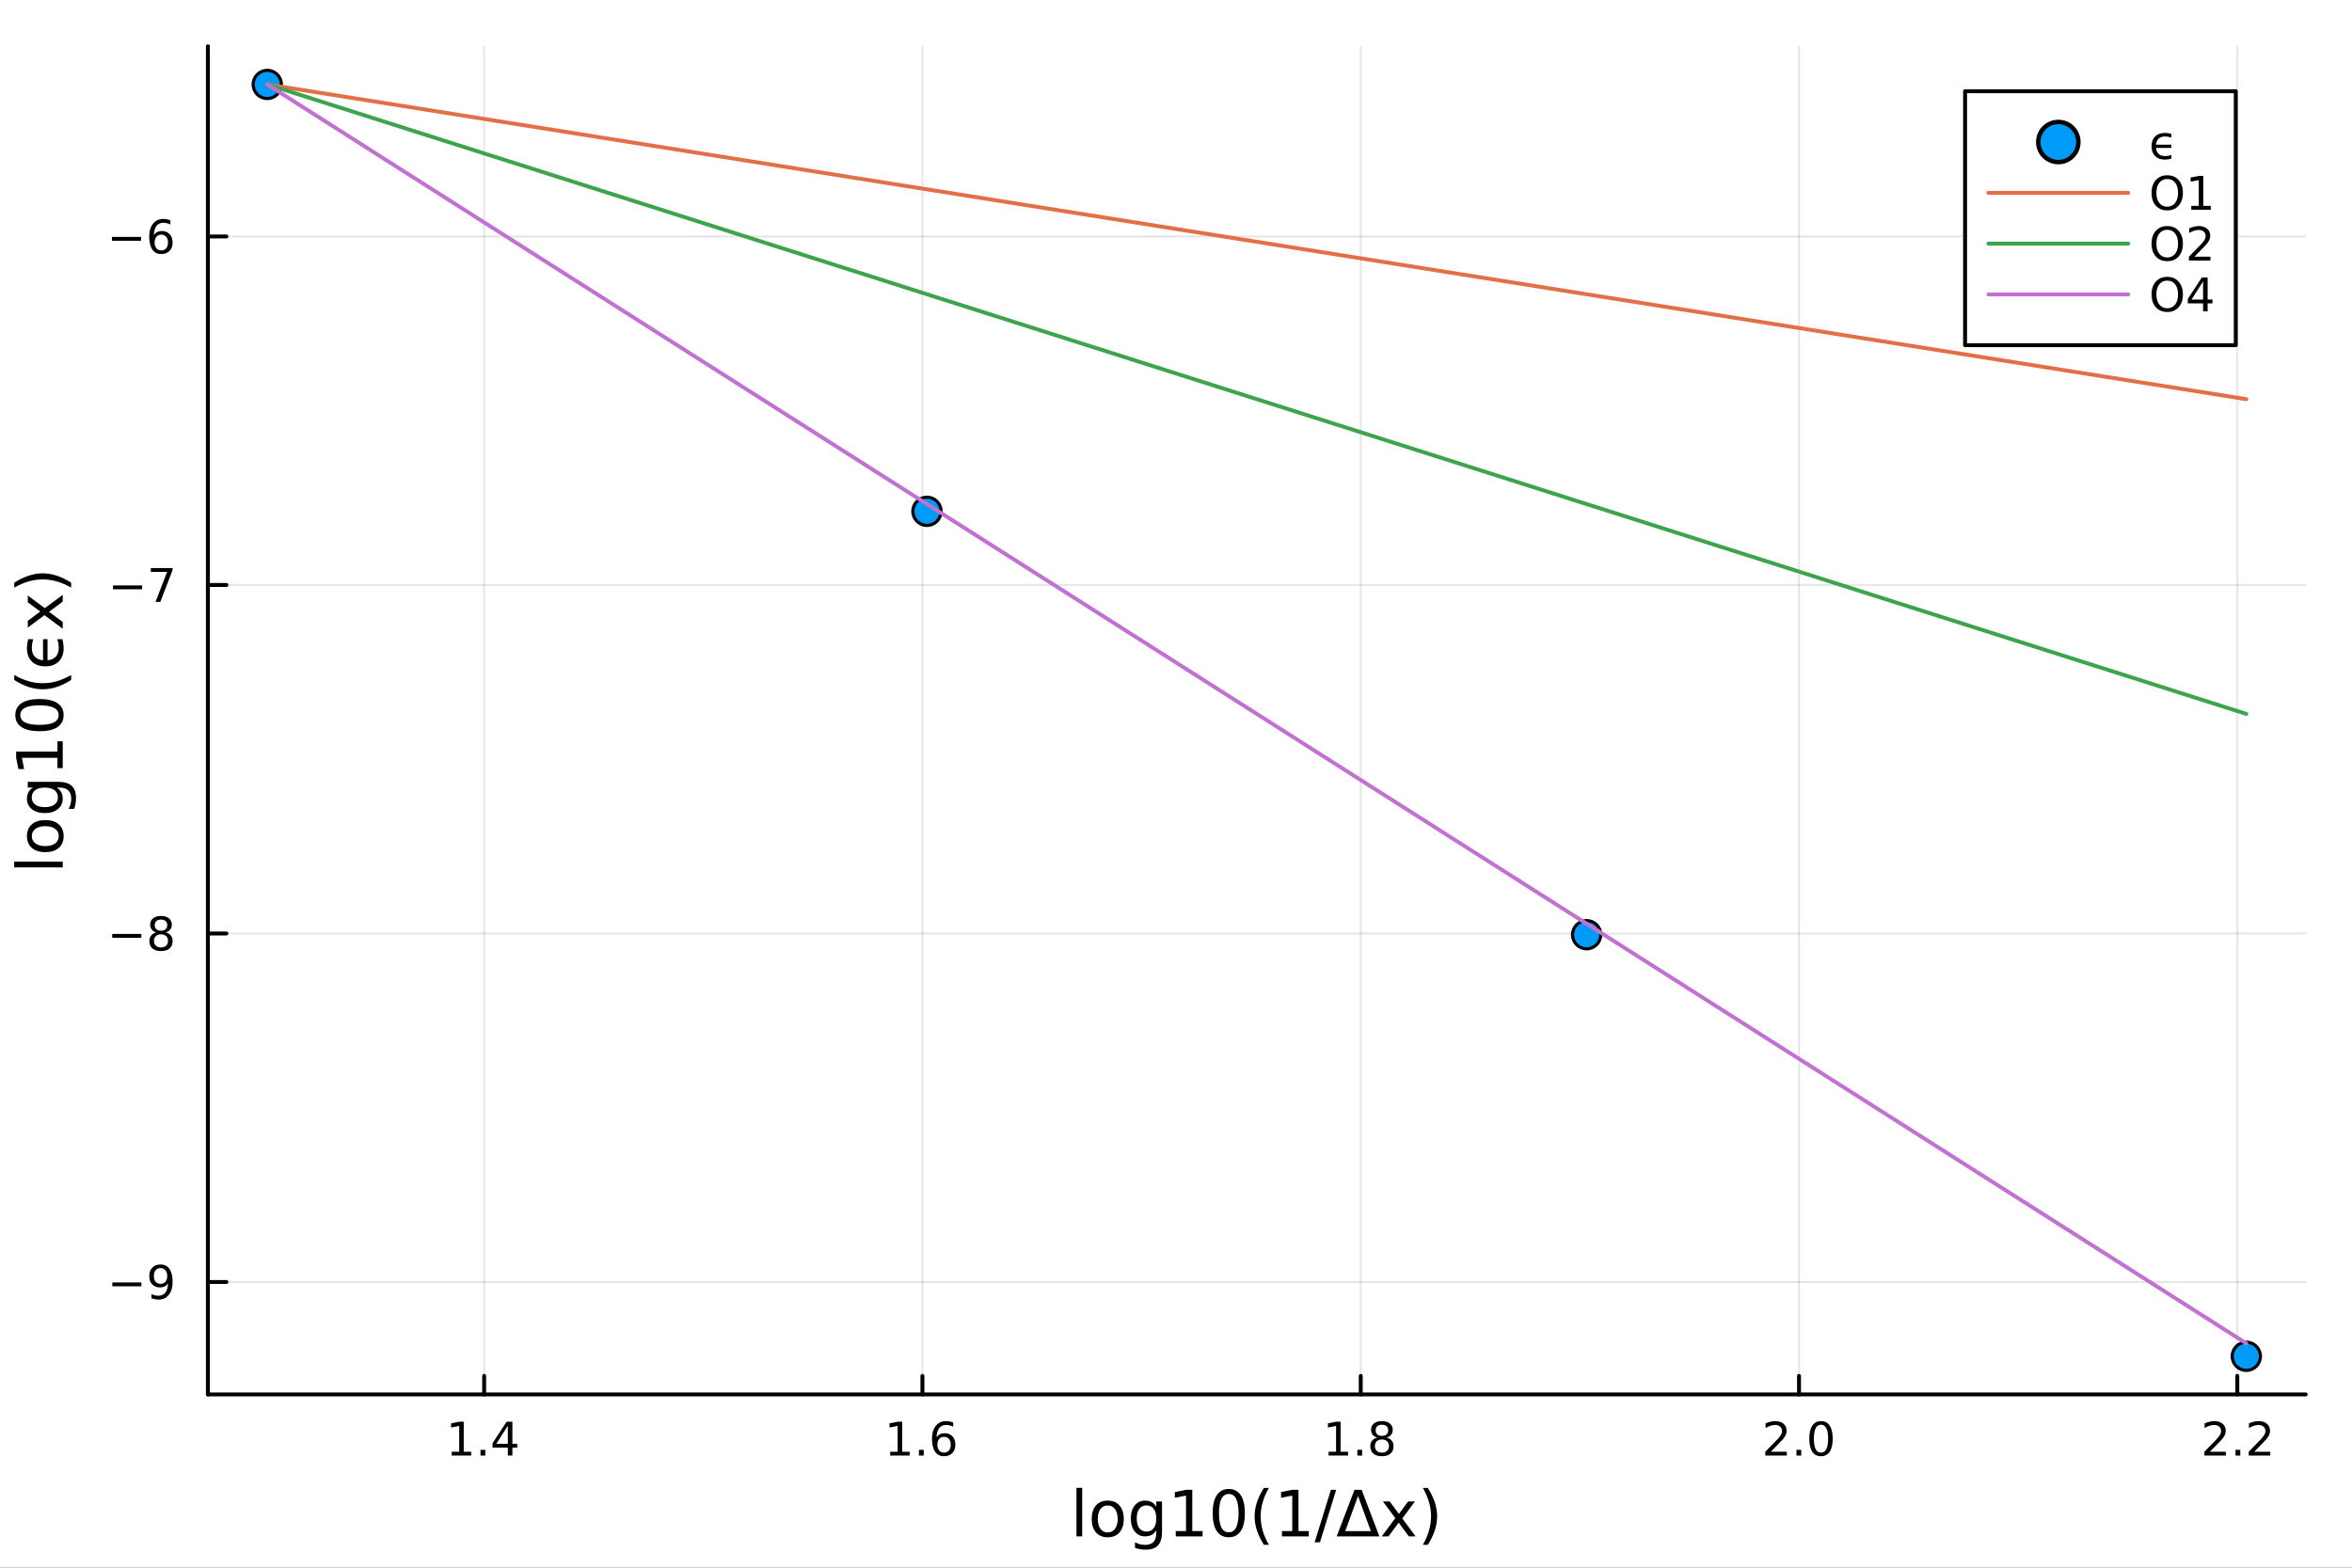 <svg xmlns="http://www.w3.org/2000/svg" xmlns:xlink="http://www.w3.org/1999/xlink" width="600" height="400" viewBox="0 0 2400 1600">
<rect x="0" y="0" width="2400" height="1600" fill="#333333" stroke="none"/>
<defs>
  <clipPath id="clip080">
    <rect x="0" y="0" width="2400" height="1600"></rect>
  </clipPath>
</defs>
<path clip-path="url(#clip080)" d="M0 1600 L2400 1600 L2400 8.88178e-14 L0 8.88178e-14  Z" fill="#ffffff" fill-rule="evenodd" fill-opacity="1"></path>
<defs>
  <clipPath id="clip081">
    <rect x="480" y="0" width="1681" height="1600"></rect>
  </clipPath>
</defs>
<path clip-path="url(#clip080)" d="M212.135 1423.18 L2352.76 1423.18 L2352.76 47.244 L212.135 47.244  Z" fill="#ffffff" fill-rule="evenodd" fill-opacity="1"></path>
<defs>
  <clipPath id="clip082">
    <rect x="212" y="47" width="2142" height="1377"></rect>
  </clipPath>
</defs>
<polyline clip-path="url(#clip082)" style="stroke:#000000; stroke-linecap:round; stroke-linejoin:round; stroke-width:2; stroke-opacity:0.1; fill:none" points="494.031,1423.18 494.031,47.244 "></polyline>
<polyline clip-path="url(#clip082)" style="stroke:#000000; stroke-linecap:round; stroke-linejoin:round; stroke-width:2; stroke-opacity:0.1; fill:none" points="941.263,1423.18 941.263,47.244 "></polyline>
<polyline clip-path="url(#clip082)" style="stroke:#000000; stroke-linecap:round; stroke-linejoin:round; stroke-width:2; stroke-opacity:0.1; fill:none" points="1388.5,1423.18 1388.5,47.244 "></polyline>
<polyline clip-path="url(#clip082)" style="stroke:#000000; stroke-linecap:round; stroke-linejoin:round; stroke-width:2; stroke-opacity:0.1; fill:none" points="1835.73,1423.18 1835.73,47.244 "></polyline>
<polyline clip-path="url(#clip082)" style="stroke:#000000; stroke-linecap:round; stroke-linejoin:round; stroke-width:2; stroke-opacity:0.1; fill:none" points="2282.96,1423.18 2282.96,47.244 "></polyline>
<polyline clip-path="url(#clip080)" style="stroke:#000000; stroke-linecap:round; stroke-linejoin:round; stroke-width:4; stroke-opacity:1; fill:none" points="212.135,1423.18 2352.76,1423.18 "></polyline>
<polyline clip-path="url(#clip080)" style="stroke:#000000; stroke-linecap:round; stroke-linejoin:round; stroke-width:4; stroke-opacity:1; fill:none" points="494.031,1423.18 494.031,1404.28 "></polyline>
<polyline clip-path="url(#clip080)" style="stroke:#000000; stroke-linecap:round; stroke-linejoin:round; stroke-width:4; stroke-opacity:1; fill:none" points="941.263,1423.18 941.263,1404.28 "></polyline>
<polyline clip-path="url(#clip080)" style="stroke:#000000; stroke-linecap:round; stroke-linejoin:round; stroke-width:4; stroke-opacity:1; fill:none" points="1388.5,1423.18 1388.5,1404.28 "></polyline>
<polyline clip-path="url(#clip080)" style="stroke:#000000; stroke-linecap:round; stroke-linejoin:round; stroke-width:4; stroke-opacity:1; fill:none" points="1835.73,1423.18 1835.73,1404.28 "></polyline>
<polyline clip-path="url(#clip080)" style="stroke:#000000; stroke-linecap:round; stroke-linejoin:round; stroke-width:4; stroke-opacity:1; fill:none" points="2282.96,1423.18 2282.96,1404.28 "></polyline>
<path clip-path="url(#clip080)" d="M460.941 1481.64 L468.58 1481.64 L468.58 1455.28 L460.27 1456.95 L460.27 1452.69 L468.534 1451.02 L473.21 1451.02 L473.21 1481.64 L480.848 1481.64 L480.848 1485.58 L460.941 1485.58 L460.941 1481.64 Z" fill="#000000" fill-rule="nonzero" fill-opacity="1"></path><path clip-path="url(#clip080)" d="M490.293 1479.7 L495.177 1479.7 L495.177 1485.58 L490.293 1485.58 L490.293 1479.7 Z" fill="#000000" fill-rule="nonzero" fill-opacity="1"></path><path clip-path="url(#clip080)" d="M518.209 1455.09 L506.404 1473.54 L518.209 1473.54 L518.209 1455.09 M516.982 1451.02 L522.862 1451.02 L522.862 1473.54 L527.793 1473.54 L527.793 1477.43 L522.862 1477.43 L522.862 1485.58 L518.209 1485.58 L518.209 1477.43 L502.608 1477.43 L502.608 1472.92 L516.982 1451.02 Z" fill="#000000" fill-rule="nonzero" fill-opacity="1"></path><path clip-path="url(#clip080)" d="M908.335 1481.64 L915.974 1481.64 L915.974 1455.28 L907.664 1456.95 L907.664 1452.69 L915.928 1451.02 L920.604 1451.02 L920.604 1481.64 L928.242 1481.64 L928.242 1485.58 L908.335 1485.58 L908.335 1481.64 Z" fill="#000000" fill-rule="nonzero" fill-opacity="1"></path><path clip-path="url(#clip080)" d="M937.687 1479.7 L942.571 1479.7 L942.571 1485.58 L937.687 1485.58 L937.687 1479.7 Z" fill="#000000" fill-rule="nonzero" fill-opacity="1"></path><path clip-path="url(#clip080)" d="M963.335 1466.44 Q960.187 1466.44 958.335 1468.59 Q956.506 1470.74 956.506 1474.49 Q956.506 1478.22 958.335 1480.39 Q960.187 1482.55 963.335 1482.55 Q966.483 1482.55 968.312 1480.39 Q970.164 1478.22 970.164 1474.49 Q970.164 1470.74 968.312 1468.59 Q966.483 1466.44 963.335 1466.44 M972.617 1451.78 L972.617 1456.04 Q970.858 1455.21 969.052 1454.77 Q967.27 1454.33 965.511 1454.33 Q960.881 1454.33 958.428 1457.45 Q955.997 1460.58 955.65 1466.9 Q957.015 1464.89 959.076 1463.82 Q961.136 1462.73 963.613 1462.73 Q968.821 1462.73 971.83 1465.9 Q974.863 1469.05 974.863 1474.49 Q974.863 1479.82 971.714 1483.03 Q968.566 1486.25 963.335 1486.25 Q957.34 1486.25 954.168 1481.67 Q950.997 1477.06 950.997 1468.33 Q950.997 1460.14 954.886 1455.28 Q958.775 1450.39 965.326 1450.39 Q967.085 1450.39 968.867 1450.74 Q970.673 1451.09 972.617 1451.78 Z" fill="#000000" fill-rule="nonzero" fill-opacity="1"></path><path clip-path="url(#clip080)" d="M1355.69 1481.64 L1363.33 1481.64 L1363.33 1455.28 L1355.02 1456.95 L1355.02 1452.69 L1363.29 1451.02 L1367.96 1451.02 L1367.96 1481.64 L1375.6 1481.64 L1375.6 1485.58 L1355.69 1485.58 L1355.69 1481.64 Z" fill="#000000" fill-rule="nonzero" fill-opacity="1"></path><path clip-path="url(#clip080)" d="M1385.05 1479.7 L1389.93 1479.7 L1389.93 1485.58 L1385.05 1485.58 L1385.05 1479.7 Z" fill="#000000" fill-rule="nonzero" fill-opacity="1"></path><path clip-path="url(#clip080)" d="M1410.12 1469.17 Q1406.78 1469.17 1404.86 1470.95 Q1402.96 1472.73 1402.96 1475.86 Q1402.96 1478.98 1404.86 1480.77 Q1406.78 1482.55 1410.12 1482.55 Q1413.45 1482.55 1415.37 1480.77 Q1417.29 1478.96 1417.29 1475.86 Q1417.29 1472.73 1415.37 1470.95 Q1413.47 1469.17 1410.12 1469.17 M1405.44 1467.18 Q1402.43 1466.44 1400.74 1464.38 Q1399.07 1462.32 1399.07 1459.35 Q1399.07 1455.21 1402.01 1452.8 Q1404.98 1450.39 1410.12 1450.39 Q1415.28 1450.39 1418.22 1452.8 Q1421.16 1455.21 1421.16 1459.35 Q1421.16 1462.32 1419.47 1464.38 Q1417.8 1466.44 1414.81 1467.18 Q1418.19 1467.96 1420.07 1470.26 Q1421.97 1472.55 1421.97 1475.86 Q1421.97 1480.88 1418.89 1483.57 Q1415.83 1486.25 1410.12 1486.25 Q1404.4 1486.25 1401.32 1483.57 Q1398.26 1480.88 1398.26 1475.86 Q1398.26 1472.55 1400.16 1470.26 Q1402.06 1467.96 1405.44 1467.18 M1403.73 1459.79 Q1403.73 1462.48 1405.39 1463.98 Q1407.08 1465.49 1410.12 1465.49 Q1413.12 1465.49 1414.81 1463.98 Q1416.53 1462.48 1416.53 1459.79 Q1416.53 1457.11 1414.81 1455.6 Q1413.12 1454.1 1410.12 1454.1 Q1407.08 1454.1 1405.39 1455.6 Q1403.73 1457.11 1403.73 1459.79 Z" fill="#000000" fill-rule="nonzero" fill-opacity="1"></path><path clip-path="url(#clip080)" d="M1806.97 1481.64 L1823.29 1481.64 L1823.29 1485.58 L1801.34 1485.58 L1801.34 1481.64 Q1804 1478.89 1808.59 1474.26 Q1813.19 1469.61 1814.37 1468.27 Q1816.62 1465.74 1817.5 1464.01 Q1818.4 1462.25 1818.4 1460.56 Q1818.4 1457.8 1816.46 1456.07 Q1814.54 1454.33 1811.43 1454.33 Q1809.23 1454.33 1806.78 1455.09 Q1804.35 1455.86 1801.57 1457.41 L1801.57 1452.69 Q1804.4 1451.55 1806.85 1450.97 Q1809.3 1450.39 1811.34 1450.39 Q1816.71 1450.39 1819.91 1453.08 Q1823.1 1455.77 1823.1 1460.26 Q1823.1 1462.39 1822.29 1464.31 Q1821.5 1466.2 1819.4 1468.8 Q1818.82 1469.47 1815.72 1472.69 Q1812.61 1475.88 1806.97 1481.64 Z" fill="#000000" fill-rule="nonzero" fill-opacity="1"></path><path clip-path="url(#clip080)" d="M1833.1 1479.7 L1837.98 1479.7 L1837.98 1485.58 L1833.1 1485.58 L1833.1 1479.7 Z" fill="#000000" fill-rule="nonzero" fill-opacity="1"></path><path clip-path="url(#clip080)" d="M1858.17 1454.1 Q1854.56 1454.1 1852.73 1457.66 Q1850.92 1461.2 1850.92 1468.33 Q1850.92 1475.44 1852.73 1479.01 Q1854.56 1482.55 1858.17 1482.55 Q1861.8 1482.55 1863.61 1479.01 Q1865.44 1475.44 1865.44 1468.33 Q1865.44 1461.2 1863.61 1457.66 Q1861.8 1454.1 1858.17 1454.1 M1858.17 1450.39 Q1863.98 1450.39 1867.04 1455 Q1870.11 1459.58 1870.11 1468.33 Q1870.11 1477.06 1867.04 1481.67 Q1863.98 1486.25 1858.17 1486.25 Q1852.36 1486.25 1849.28 1481.67 Q1846.22 1477.06 1846.22 1468.33 Q1846.22 1459.58 1849.28 1455 Q1852.36 1450.39 1858.17 1450.39 Z" fill="#000000" fill-rule="nonzero" fill-opacity="1"></path><path clip-path="url(#clip080)" d="M2255 1481.64 L2271.32 1481.64 L2271.32 1485.58 L2249.37 1485.58 L2249.37 1481.64 Q2252.03 1478.89 2256.62 1474.26 Q2261.22 1469.61 2262.4 1468.27 Q2264.65 1465.74 2265.53 1464.01 Q2266.43 1462.25 2266.43 1460.56 Q2266.43 1457.8 2264.49 1456.07 Q2262.57 1454.33 2259.46 1454.33 Q2257.27 1454.33 2254.81 1455.09 Q2252.38 1455.86 2249.6 1457.41 L2249.6 1452.69 Q2252.43 1451.55 2254.88 1450.97 Q2257.33 1450.39 2259.37 1450.39 Q2264.74 1450.39 2267.94 1453.08 Q2271.13 1455.77 2271.13 1460.26 Q2271.13 1462.39 2270.32 1464.31 Q2269.53 1466.2 2267.43 1468.8 Q2266.85 1469.47 2263.75 1472.69 Q2260.64 1475.88 2255 1481.64 Z" fill="#000000" fill-rule="nonzero" fill-opacity="1"></path><path clip-path="url(#clip080)" d="M2281.13 1479.7 L2286.01 1479.7 L2286.01 1485.58 L2281.13 1485.58 L2281.13 1479.7 Z" fill="#000000" fill-rule="nonzero" fill-opacity="1"></path><path clip-path="url(#clip080)" d="M2300.23 1481.64 L2316.55 1481.64 L2316.55 1485.58 L2294.6 1485.58 L2294.6 1481.64 Q2297.26 1478.89 2301.85 1474.26 Q2306.45 1469.61 2307.64 1468.27 Q2309.88 1465.74 2310.76 1464.01 Q2311.66 1462.25 2311.66 1460.56 Q2311.66 1457.8 2309.72 1456.07 Q2307.8 1454.33 2304.7 1454.33 Q2302.5 1454.33 2300.04 1455.09 Q2297.61 1455.86 2294.83 1457.41 L2294.83 1452.69 Q2297.66 1451.55 2300.11 1450.97 Q2302.57 1450.39 2304.6 1450.39 Q2309.97 1450.39 2313.17 1453.08 Q2316.36 1455.77 2316.36 1460.26 Q2316.36 1462.39 2315.55 1464.31 Q2314.76 1466.2 2312.66 1468.8 Q2312.08 1469.47 2308.98 1472.69 Q2305.88 1475.88 2300.23 1481.64 Z" fill="#000000" fill-rule="nonzero" fill-opacity="1"></path><path clip-path="url(#clip080)" d="M1098.43 1518.52 L1104.29 1518.52 L1104.29 1568.04 L1098.43 1568.04 L1098.43 1518.52 Z" fill="#000000" fill-rule="nonzero" fill-opacity="1"></path><path clip-path="url(#clip080)" d="M1130.35 1536.5 Q1125.64 1536.5 1122.9 1540.19 Q1120.17 1543.85 1120.17 1550.25 Q1120.17 1556.65 1122.87 1560.34 Q1125.61 1564 1130.35 1564 Q1135.03 1564 1137.77 1560.31 Q1140.51 1556.62 1140.51 1550.25 Q1140.51 1543.92 1137.77 1540.23 Q1135.03 1536.5 1130.35 1536.5 M1130.35 1531.54 Q1137.99 1531.54 1142.35 1536.5 Q1146.71 1541.47 1146.71 1550.25 Q1146.71 1559 1142.35 1564 Q1137.99 1568.97 1130.35 1568.97 Q1122.68 1568.97 1118.32 1564 Q1113.99 1559 1113.99 1550.25 Q1113.99 1541.47 1118.32 1536.5 Q1122.68 1531.54 1130.35 1531.54 Z" fill="#000000" fill-rule="nonzero" fill-opacity="1"></path><path clip-path="url(#clip080)" d="M1179.88 1549.81 Q1179.88 1543.44 1177.24 1539.94 Q1174.63 1536.44 1169.88 1536.44 Q1165.17 1536.44 1162.53 1539.94 Q1159.92 1543.44 1159.92 1549.81 Q1159.92 1556.14 1162.53 1559.64 Q1165.17 1563.14 1169.88 1563.14 Q1174.63 1563.14 1177.24 1559.64 Q1179.88 1556.14 1179.88 1549.81 M1185.73 1563.62 Q1185.73 1572.72 1181.69 1577.15 Q1177.65 1581.6 1169.31 1581.6 Q1166.22 1581.6 1163.49 1581.13 Q1160.75 1580.68 1158.17 1579.72 L1158.17 1574.03 Q1160.75 1575.43 1163.26 1576.1 Q1165.78 1576.76 1168.39 1576.76 Q1174.15 1576.76 1177.01 1573.74 Q1179.88 1570.75 1179.88 1564.67 L1179.88 1561.77 Q1178.06 1564.92 1175.23 1566.48 Q1172.4 1568.04 1168.45 1568.04 Q1161.89 1568.04 1157.88 1563.05 Q1153.87 1558.05 1153.87 1549.81 Q1153.87 1541.53 1157.88 1536.53 Q1161.89 1531.54 1168.45 1531.54 Q1172.4 1531.54 1175.23 1533.1 Q1178.06 1534.66 1179.88 1537.81 L1179.88 1532.4 L1185.73 1532.4 L1185.73 1563.62 Z" fill="#000000" fill-rule="nonzero" fill-opacity="1"></path><path clip-path="url(#clip080)" d="M1199.74 1562.63 L1210.24 1562.63 L1210.24 1526.38 L1198.82 1528.67 L1198.82 1522.82 L1210.18 1520.52 L1216.61 1520.52 L1216.61 1562.63 L1227.11 1562.63 L1227.11 1568.04 L1199.74 1568.04 L1199.74 1562.63 Z" fill="#000000" fill-rule="nonzero" fill-opacity="1"></path><path clip-path="url(#clip080)" d="M1253.85 1524.76 Q1248.88 1524.76 1246.37 1529.66 Q1243.89 1534.53 1243.89 1544.33 Q1243.89 1554.1 1246.37 1559 Q1248.88 1563.87 1253.85 1563.87 Q1258.84 1563.87 1261.33 1559 Q1263.84 1554.1 1263.84 1544.33 Q1263.84 1534.53 1261.33 1529.66 Q1258.84 1524.76 1253.85 1524.76 M1253.85 1519.66 Q1261.84 1519.66 1266.04 1526 Q1270.27 1532.3 1270.27 1544.33 Q1270.27 1556.33 1266.04 1562.66 Q1261.84 1568.97 1253.85 1568.97 Q1245.86 1568.97 1241.63 1562.66 Q1237.42 1556.33 1237.42 1544.33 Q1237.42 1532.3 1241.63 1526 Q1245.86 1519.66 1253.85 1519.66 Z" fill="#000000" fill-rule="nonzero" fill-opacity="1"></path><path clip-path="url(#clip080)" d="M1294.81 1518.58 Q1290.55 1525.9 1288.48 1533.06 Q1286.41 1540.23 1286.41 1547.58 Q1286.41 1554.93 1288.48 1562.16 Q1290.58 1569.35 1294.81 1576.64 L1289.72 1576.64 Q1284.94 1569.16 1282.56 1561.93 Q1280.2 1554.71 1280.2 1547.58 Q1280.2 1540.48 1282.56 1533.29 Q1284.91 1526.09 1289.72 1518.58 L1294.81 1518.58 Z" fill="#000000" fill-rule="nonzero" fill-opacity="1"></path><path clip-path="url(#clip080)" d="M1308.12 1562.63 L1318.62 1562.63 L1318.62 1526.38 L1307.19 1528.67 L1307.19 1522.82 L1318.55 1520.52 L1324.98 1520.52 L1324.98 1562.63 L1335.49 1562.63 L1335.49 1568.04 L1308.12 1568.04 L1308.12 1562.63 Z" fill="#000000" fill-rule="nonzero" fill-opacity="1"></path><path clip-path="url(#clip080)" d="M1358.05 1520.52 L1363.46 1520.52 L1346.91 1574.09 L1341.5 1574.09 L1358.05 1520.52 Z" fill="#000000" fill-rule="nonzero" fill-opacity="1"></path><path clip-path="url(#clip080)" d="M1385.74 1526.86 L1372.7 1562.7 L1398.83 1562.7 L1385.74 1526.86 M1363.97 1568.04 L1382.12 1520.52 L1389.41 1520.52 L1407.52 1568.04 L1363.97 1568.04 Z" fill="#000000" fill-rule="nonzero" fill-opacity="1"></path><path clip-path="url(#clip080)" d="M1443.83 1532.4 L1430.94 1549.74 L1444.5 1568.04 L1437.59 1568.04 L1427.22 1554.04 L1416.84 1568.04 L1409.93 1568.04 L1423.78 1549.39 L1411.11 1532.4 L1418.02 1532.4 L1427.47 1545.1 L1436.93 1532.4 L1443.83 1532.4 Z" fill="#000000" fill-rule="nonzero" fill-opacity="1"></path><path clip-path="url(#clip080)" d="M1451.85 1518.58 L1456.95 1518.58 Q1461.72 1526.09 1464.07 1533.29 Q1466.46 1540.48 1466.46 1547.58 Q1466.46 1554.71 1464.07 1561.93 Q1461.72 1569.16 1456.95 1576.64 L1451.85 1576.64 Q1456.09 1569.35 1458.15 1562.16 Q1460.26 1554.93 1460.26 1547.58 Q1460.26 1540.23 1458.15 1533.06 Q1456.09 1525.9 1451.85 1518.58 Z" fill="#000000" fill-rule="nonzero" fill-opacity="1"></path><polyline clip-path="url(#clip082)" style="stroke:#000000; stroke-linecap:round; stroke-linejoin:round; stroke-width:2; stroke-opacity:0.1; fill:none" points="212.135,1308.42 2352.76,1308.42 "></polyline>
<polyline clip-path="url(#clip082)" style="stroke:#000000; stroke-linecap:round; stroke-linejoin:round; stroke-width:2; stroke-opacity:0.1; fill:none" points="212.135,952.731 2352.76,952.731 "></polyline>
<polyline clip-path="url(#clip082)" style="stroke:#000000; stroke-linecap:round; stroke-linejoin:round; stroke-width:2; stroke-opacity:0.1; fill:none" points="212.135,597.037 2352.76,597.037 "></polyline>
<polyline clip-path="url(#clip082)" style="stroke:#000000; stroke-linecap:round; stroke-linejoin:round; stroke-width:2; stroke-opacity:0.1; fill:none" points="212.135,241.343 2352.76,241.343 "></polyline>
<polyline clip-path="url(#clip080)" style="stroke:#000000; stroke-linecap:round; stroke-linejoin:round; stroke-width:4; stroke-opacity:1; fill:none" points="212.135,1423.18 212.135,47.244 "></polyline>
<polyline clip-path="url(#clip080)" style="stroke:#000000; stroke-linecap:round; stroke-linejoin:round; stroke-width:4; stroke-opacity:1; fill:none" points="212.135,1308.42 231.032,1308.42 "></polyline>
<polyline clip-path="url(#clip080)" style="stroke:#000000; stroke-linecap:round; stroke-linejoin:round; stroke-width:4; stroke-opacity:1; fill:none" points="212.135,952.731 231.032,952.731 "></polyline>
<polyline clip-path="url(#clip080)" style="stroke:#000000; stroke-linecap:round; stroke-linejoin:round; stroke-width:4; stroke-opacity:1; fill:none" points="212.135,597.037 231.032,597.037 "></polyline>
<polyline clip-path="url(#clip080)" style="stroke:#000000; stroke-linecap:round; stroke-linejoin:round; stroke-width:4; stroke-opacity:1; fill:none" points="212.135,241.343 231.032,241.343 "></polyline>
<path clip-path="url(#clip080)" d="M114.607 1308.88 L144.283 1308.88 L144.283 1312.81 L114.607 1312.81 L114.607 1308.88 Z" fill="#000000" fill-rule="nonzero" fill-opacity="1"></path><path clip-path="url(#clip080)" d="M154.515 1324.99 L154.515 1320.73 Q156.274 1321.56 158.079 1322 Q159.885 1322.44 161.621 1322.44 Q166.251 1322.44 168.681 1319.34 Q171.135 1316.21 171.482 1309.87 Q170.139 1311.86 168.079 1312.93 Q166.019 1313.99 163.519 1313.99 Q158.334 1313.99 155.302 1310.87 Q152.292 1307.72 152.292 1302.28 Q152.292 1296.95 155.44 1293.74 Q158.589 1290.52 163.82 1290.52 Q169.815 1290.52 172.964 1295.13 Q176.135 1299.71 176.135 1308.46 Q176.135 1316.63 172.246 1321.52 Q168.38 1326.38 161.829 1326.38 Q160.07 1326.38 158.265 1326.03 Q156.459 1325.68 154.515 1324.99 M163.82 1310.33 Q166.968 1310.33 168.797 1308.18 Q170.649 1306.03 170.649 1302.28 Q170.649 1298.55 168.797 1296.4 Q166.968 1294.22 163.82 1294.22 Q160.672 1294.22 158.82 1296.4 Q156.991 1298.55 156.991 1302.28 Q156.991 1306.03 158.82 1308.18 Q160.672 1310.33 163.82 1310.33 Z" fill="#000000" fill-rule="nonzero" fill-opacity="1"></path><path clip-path="url(#clip080)" d="M114.515 953.182 L144.191 953.182 L144.191 957.117 L114.515 957.117 L114.515 953.182 Z" fill="#000000" fill-rule="nonzero" fill-opacity="1"></path><path clip-path="url(#clip080)" d="M164.283 953.599 Q160.95 953.599 159.028 955.381 Q157.13 957.164 157.13 960.289 Q157.13 963.414 159.028 965.196 Q160.95 966.978 164.283 966.978 Q167.616 966.978 169.538 965.196 Q171.459 963.39 171.459 960.289 Q171.459 957.164 169.538 955.381 Q167.64 953.599 164.283 953.599 M159.607 951.608 Q156.598 950.867 154.908 948.807 Q153.241 946.747 153.241 943.784 Q153.241 939.641 156.181 937.233 Q159.144 934.826 164.283 934.826 Q169.445 934.826 172.385 937.233 Q175.325 939.641 175.325 943.784 Q175.325 946.747 173.635 948.807 Q171.968 950.867 168.982 951.608 Q172.362 952.395 174.237 954.687 Q176.135 956.978 176.135 960.289 Q176.135 965.312 173.056 967.997 Q170.001 970.682 164.283 970.682 Q158.565 970.682 155.487 967.997 Q152.431 965.312 152.431 960.289 Q152.431 956.978 154.329 954.687 Q156.228 952.395 159.607 951.608 M157.894 944.224 Q157.894 946.909 159.561 948.414 Q161.251 949.918 164.283 949.918 Q167.292 949.918 168.982 948.414 Q170.695 946.909 170.695 944.224 Q170.695 941.539 168.982 940.034 Q167.292 938.529 164.283 938.529 Q161.251 938.529 159.561 940.034 Q157.894 941.539 157.894 944.224 Z" fill="#000000" fill-rule="nonzero" fill-opacity="1"></path><path clip-path="url(#clip080)" d="M115.325 597.488 L145.001 597.488 L145.001 601.423 L115.325 601.423 L115.325 597.488 Z" fill="#000000" fill-rule="nonzero" fill-opacity="1"></path><path clip-path="url(#clip080)" d="M153.913 579.757 L176.135 579.757 L176.135 581.747 L163.589 614.317 L158.704 614.317 L170.51 583.692 L153.913 583.692 L153.913 579.757 Z" fill="#000000" fill-rule="nonzero" fill-opacity="1"></path><path clip-path="url(#clip080)" d="M114.26 241.794 L143.936 241.794 L143.936 245.729 L114.26 245.729 L114.26 241.794 Z" fill="#000000" fill-rule="nonzero" fill-opacity="1"></path><path clip-path="url(#clip080)" d="M164.607 239.479 Q161.459 239.479 159.607 241.632 Q157.778 243.785 157.778 247.535 Q157.778 251.262 159.607 253.437 Q161.459 255.59 164.607 255.59 Q167.755 255.59 169.584 253.437 Q171.436 251.262 171.436 247.535 Q171.436 243.785 169.584 241.632 Q167.755 239.479 164.607 239.479 M173.889 224.826 L173.889 229.086 Q172.13 228.252 170.325 227.813 Q168.542 227.373 166.783 227.373 Q162.153 227.373 159.7 230.498 Q157.269 233.623 156.922 239.942 Q158.288 237.928 160.348 236.863 Q162.408 235.775 164.885 235.775 Q170.093 235.775 173.102 238.947 Q176.135 242.095 176.135 247.535 Q176.135 252.859 172.987 256.076 Q169.839 259.294 164.607 259.294 Q158.612 259.294 155.44 254.711 Q152.269 250.104 152.269 241.377 Q152.269 233.183 156.158 228.322 Q160.047 223.438 166.598 223.438 Q168.357 223.438 170.139 223.785 Q171.945 224.132 173.889 224.826 Z" fill="#000000" fill-rule="nonzero" fill-opacity="1"></path><path clip-path="url(#clip080)" d="M14.479 885.268 L14.479 879.411 L64.004 879.411 L64.004 885.268 L14.479 885.268 Z" fill="#000000" fill-rule="nonzero" fill-opacity="1"></path><path clip-path="url(#clip080)" d="M32.462 853.344 Q32.462 858.054 36.154 860.791 Q39.815 863.529 46.212 863.529 Q52.609 863.529 56.302 860.823 Q59.962 858.086 59.962 853.344 Q59.962 848.665 56.27 845.928 Q52.578 843.19 46.212 843.19 Q39.878 843.19 36.186 845.928 Q32.462 848.665 32.462 853.344 M27.497 853.344 Q27.497 845.705 32.462 841.344 Q37.427 836.984 46.212 836.984 Q54.965 836.984 59.962 841.344 Q64.927 845.705 64.927 853.344 Q64.927 861.014 59.962 865.375 Q54.965 869.703 46.212 869.703 Q37.427 869.703 32.462 865.375 Q27.497 861.014 27.497 853.344 Z" fill="#000000" fill-rule="nonzero" fill-opacity="1"></path><path clip-path="url(#clip080)" d="M45.766 803.818 Q39.401 803.818 35.9 806.46 Q32.398 809.07 32.398 813.813 Q32.398 818.523 35.9 821.165 Q39.401 823.775 45.766 823.775 Q52.1 823.775 55.601 821.165 Q59.103 818.523 59.103 813.813 Q59.103 809.07 55.601 806.46 Q52.1 803.818 45.766 803.818 M59.58 797.962 Q68.683 797.962 73.107 802.004 Q77.563 806.046 77.563 814.385 Q77.563 817.473 77.086 820.21 Q76.64 822.947 75.685 825.525 L69.988 825.525 Q71.388 822.947 72.057 820.433 Q72.725 817.918 72.725 815.308 Q72.725 809.548 69.701 806.683 Q66.71 803.818 60.63 803.818 L57.734 803.818 Q60.885 805.633 62.445 808.465 Q64.004 811.298 64.004 815.245 Q64.004 821.801 59.007 825.812 Q54.01 829.822 45.766 829.822 Q37.491 829.822 32.494 825.812 Q27.497 821.801 27.497 815.245 Q27.497 811.298 29.056 808.465 Q30.616 805.633 33.767 803.818 L28.356 803.818 L28.356 797.962 L59.58 797.962 Z" fill="#000000" fill-rule="nonzero" fill-opacity="1"></path><path clip-path="url(#clip080)" d="M58.593 783.957 L58.593 773.454 L22.341 773.454 L24.632 784.88 L18.776 784.88 L16.484 773.518 L16.484 767.088 L58.593 767.088 L58.593 756.585 L64.004 756.585 L64.004 783.957 L58.593 783.957 Z" fill="#000000" fill-rule="nonzero" fill-opacity="1"></path><path clip-path="url(#clip080)" d="M20.717 729.849 Q20.717 734.814 25.619 737.329 Q30.489 739.811 40.292 739.811 Q50.063 739.811 54.965 737.329 Q59.835 734.814 59.835 729.849 Q59.835 724.852 54.965 722.369 Q50.063 719.855 40.292 719.855 Q30.489 719.855 25.619 722.369 Q20.717 724.852 20.717 729.849 M15.625 729.849 Q15.625 721.86 21.959 717.659 Q28.261 713.425 40.292 713.425 Q52.291 713.425 58.625 717.659 Q64.927 721.86 64.927 729.849 Q64.927 737.838 58.625 742.071 Q52.291 746.272 40.292 746.272 Q28.261 746.272 21.959 742.071 Q15.625 737.838 15.625 729.849 Z" fill="#000000" fill-rule="nonzero" fill-opacity="1"></path><path clip-path="url(#clip080)" d="M14.543 688.886 Q21.863 693.151 29.025 695.219 Q36.186 697.288 43.538 697.288 Q50.891 697.288 58.116 695.219 Q65.309 693.119 72.598 688.886 L72.598 693.978 Q65.118 698.752 57.893 701.14 Q50.668 703.495 43.538 703.495 Q36.441 703.495 29.247 701.14 Q22.054 698.784 14.543 693.978 L14.543 688.886 Z" fill="#000000" fill-rule="nonzero" fill-opacity="1"></path><path clip-path="url(#clip080)" d="M34.022 652.346 Q33.608 653.524 33.29 654.702 Q32.462 657.853 32.462 661.227 Q32.462 667.051 35.613 670.298 Q38.541 673.321 43.92 673.894 L43.92 652.346 L48.504 652.346 L48.504 673.894 Q53.883 673.321 56.811 670.298 Q59.962 667.051 59.962 661.227 Q59.962 657.152 59.134 654.702 L58.339 652.346 L63.654 652.346 L64.227 654.861 Q64.927 658.171 64.927 661.577 Q64.927 670.107 59.962 675.072 Q54.997 680.069 46.212 680.069 Q37.427 680.069 32.462 675.072 Q27.497 670.107 27.497 661.577 Q27.497 658.362 28.197 654.861 Q28.452 653.588 28.834 652.346 L34.022 652.346 Z" fill="#000000" fill-rule="nonzero" fill-opacity="1"></path><path clip-path="url(#clip080)" d="M28.356 607.786 L45.703 620.677 L64.004 607.118 L64.004 614.025 L50 624.401 L64.004 634.777 L64.004 641.684 L45.353 627.838 L28.356 640.506 L28.356 633.599 L41.056 624.146 L28.356 614.693 L28.356 607.786 Z" fill="#000000" fill-rule="nonzero" fill-opacity="1"></path><path clip-path="url(#clip080)" d="M14.543 599.766 L14.543 594.673 Q22.054 589.899 29.247 587.543 Q36.441 585.156 43.538 585.156 Q50.668 585.156 57.893 587.543 Q65.118 589.899 72.598 594.673 L72.598 599.766 Q65.309 595.532 58.116 593.464 Q50.891 591.363 43.538 591.363 Q36.186 591.363 29.025 593.464 Q21.863 595.532 14.543 599.766 Z" fill="#000000" fill-rule="nonzero" fill-opacity="1"></path><circle clip-path="url(#clip082)" cx="272.718" cy="86.186" r="14.4" fill="#009af9" fill-rule="evenodd" fill-opacity="1" stroke="#000000" stroke-opacity="1" stroke-width="3.2"></circle>
<circle clip-path="url(#clip082)" cx="945.87" cy="521.847" r="14.4" fill="#009af9" fill-rule="evenodd" fill-opacity="1" stroke="#000000" stroke-opacity="1" stroke-width="3.2"></circle>
<circle clip-path="url(#clip082)" cx="1619.02" cy="953.967" r="14.4" fill="#009af9" fill-rule="evenodd" fill-opacity="1" stroke="#000000" stroke-opacity="1" stroke-width="3.2"></circle>
<circle clip-path="url(#clip082)" cx="2292.17" cy="1384.24" r="14.4" fill="#009af9" fill-rule="evenodd" fill-opacity="1" stroke="#000000" stroke-opacity="1" stroke-width="3.2"></circle>
<polyline clip-path="url(#clip082)" style="stroke:#e26f46; stroke-linecap:round; stroke-linejoin:round; stroke-width:4; stroke-opacity:1; fill:none" points="272.718,86.186 945.87,193.26 1619.02,300.335 2292.17,407.409 "></polyline>
<polyline clip-path="url(#clip082)" style="stroke:#3da44d; stroke-linecap:round; stroke-linejoin:round; stroke-width:4; stroke-opacity:1; fill:none" points="272.718,86.186 945.87,300.335 1619.02,514.484 2292.17,728.633 "></polyline>
<polyline clip-path="url(#clip082)" style="stroke:#c271d2; stroke-linecap:round; stroke-linejoin:round; stroke-width:4; stroke-opacity:1; fill:none" points="272.718,86.186 945.87,514.484 1619.02,942.782 2292.17,1371.08 "></polyline>
<path clip-path="url(#clip080)" d="M2005.19 352.309 L2281.4 352.309 L2281.4 93.109 L2005.19 93.109  Z" fill="#ffffff" fill-rule="evenodd" fill-opacity="1"></path>
<polyline clip-path="url(#clip080)" style="stroke:#000000; stroke-linecap:round; stroke-linejoin:round; stroke-width:4; stroke-opacity:1; fill:none" points="2005.19,352.309 2281.4,352.309 2281.4,93.109 2005.19,93.109 2005.19,352.309 "></polyline>
<circle clip-path="url(#clip080)" cx="2100.33" cy="144.949" r="20.48" fill="#009af9" fill-rule="evenodd" fill-opacity="1" stroke="#000000" stroke-opacity="1" stroke-width="4.551"></circle>
<path clip-path="url(#clip080)" d="M2215.63 140.423 Q2214.77 140.122 2213.91 139.891 Q2211.62 139.289 2209.17 139.289 Q2204.93 139.289 2202.57 141.581 Q2200.37 143.71 2199.96 147.622 L2215.63 147.622 L2215.63 150.956 L2199.96 150.956 Q2200.37 154.868 2202.57 156.997 Q2204.93 159.289 2209.17 159.289 Q2212.13 159.289 2213.91 158.687 L2215.63 158.108 L2215.63 161.974 L2213.8 162.391 Q2211.39 162.9 2208.91 162.9 Q2202.71 162.9 2199.1 159.289 Q2195.46 155.678 2195.46 149.289 Q2195.46 142.9 2199.1 139.289 Q2202.71 135.678 2208.91 135.678 Q2211.25 135.678 2213.8 136.187 Q2214.72 136.372 2215.63 136.65 L2215.63 140.423 Z" fill="#000000" fill-rule="nonzero" fill-opacity="1"></path><polyline clip-path="url(#clip080)" style="stroke:#e26f46; stroke-linecap:round; stroke-linejoin:round; stroke-width:4; stroke-opacity:1; fill:none" points="2028.97,196.789 2171.68,196.789 "></polyline>
<path clip-path="url(#clip080)" d="M2211.48 182.68 Q2206.39 182.68 2203.38 186.476 Q2200.4 190.272 2200.4 196.823 Q2200.4 203.351 2203.38 207.147 Q2206.39 210.944 2211.48 210.944 Q2216.58 210.944 2219.54 207.147 Q2222.52 203.351 2222.52 196.823 Q2222.52 190.272 2219.54 186.476 Q2216.58 182.68 2211.48 182.68 M2211.48 178.884 Q2218.75 178.884 2223.1 183.768 Q2227.46 188.629 2227.46 196.823 Q2227.46 204.995 2223.1 209.879 Q2218.75 214.74 2211.48 214.74 Q2204.19 214.74 2199.82 209.879 Q2195.46 205.018 2195.46 196.823 Q2195.46 188.629 2199.82 183.768 Q2204.19 178.884 2211.48 178.884 Z" fill="#000000" fill-rule="nonzero" fill-opacity="1"></path><path clip-path="url(#clip080)" d="M2236 210.133 L2243.64 210.133 L2243.64 183.768 L2235.33 185.435 L2235.33 181.175 L2243.59 179.509 L2248.27 179.509 L2248.27 210.133 L2255.9 210.133 L2255.9 214.069 L2236 214.069 L2236 210.133 Z" fill="#000000" fill-rule="nonzero" fill-opacity="1"></path><polyline clip-path="url(#clip080)" style="stroke:#3da44d; stroke-linecap:round; stroke-linejoin:round; stroke-width:4; stroke-opacity:1; fill:none" points="2028.97,248.629 2171.68,248.629 "></polyline>
<path clip-path="url(#clip080)" d="M2211.48 234.52 Q2206.39 234.52 2203.38 238.316 Q2200.4 242.112 2200.4 248.663 Q2200.4 255.191 2203.38 258.987 Q2206.39 262.784 2211.48 262.784 Q2216.58 262.784 2219.54 258.987 Q2222.52 255.191 2222.52 248.663 Q2222.52 242.112 2219.54 238.316 Q2216.58 234.52 2211.48 234.52 M2211.48 230.724 Q2218.75 230.724 2223.1 235.608 Q2227.46 240.469 2227.46 248.663 Q2227.46 256.835 2223.1 261.719 Q2218.75 266.58 2211.48 266.58 Q2204.19 266.58 2199.82 261.719 Q2195.46 256.858 2195.46 248.663 Q2195.46 240.469 2199.82 235.608 Q2204.19 230.724 2211.48 230.724 Z" fill="#000000" fill-rule="nonzero" fill-opacity="1"></path><path clip-path="url(#clip080)" d="M2239.21 261.973 L2255.53 261.973 L2255.53 265.909 L2233.59 265.909 L2233.59 261.973 Q2236.25 259.219 2240.83 254.589 Q2245.44 249.936 2246.62 248.594 Q2248.87 246.071 2249.75 244.335 Q2250.65 242.575 2250.65 240.886 Q2250.65 238.131 2248.71 236.395 Q2246.78 234.659 2243.68 234.659 Q2241.48 234.659 2239.03 235.423 Q2236.6 236.187 2233.82 237.737 L2233.82 233.015 Q2236.65 231.881 2239.1 231.302 Q2241.55 230.724 2243.59 230.724 Q2248.96 230.724 2252.15 233.409 Q2255.35 236.094 2255.35 240.585 Q2255.35 242.714 2254.54 244.636 Q2253.75 246.534 2251.65 249.126 Q2251.07 249.798 2247.96 253.015 Q2244.86 256.21 2239.21 261.973 Z" fill="#000000" fill-rule="nonzero" fill-opacity="1"></path><polyline clip-path="url(#clip080)" style="stroke:#c271d2; stroke-linecap:round; stroke-linejoin:round; stroke-width:4; stroke-opacity:1; fill:none" points="2028.97,300.469 2171.68,300.469 "></polyline>
<path clip-path="url(#clip080)" d="M2211.48 286.36 Q2206.39 286.36 2203.38 290.156 Q2200.4 293.952 2200.4 300.503 Q2200.4 307.031 2203.38 310.827 Q2206.39 314.624 2211.48 314.624 Q2216.58 314.624 2219.54 310.827 Q2222.52 307.031 2222.52 300.503 Q2222.52 293.952 2219.54 290.156 Q2216.58 286.36 2211.48 286.36 M2211.48 282.564 Q2218.75 282.564 2223.1 287.448 Q2227.46 292.309 2227.46 300.503 Q2227.46 308.675 2223.1 313.559 Q2218.75 318.42 2211.48 318.42 Q2204.19 318.42 2199.82 313.559 Q2195.46 308.698 2195.46 300.503 Q2195.46 292.309 2199.82 287.448 Q2204.19 282.564 2211.48 282.564 Z" fill="#000000" fill-rule="nonzero" fill-opacity="1"></path><path clip-path="url(#clip080)" d="M2248.03 287.263 L2236.23 305.712 L2248.03 305.712 L2248.03 287.263 M2246.81 283.189 L2252.69 283.189 L2252.69 305.712 L2257.62 305.712 L2257.62 309.601 L2252.69 309.601 L2252.69 317.749 L2248.03 317.749 L2248.03 309.601 L2232.43 309.601 L2232.43 305.087 L2246.81 283.189 Z" fill="#000000" fill-rule="nonzero" fill-opacity="1"></path></svg>